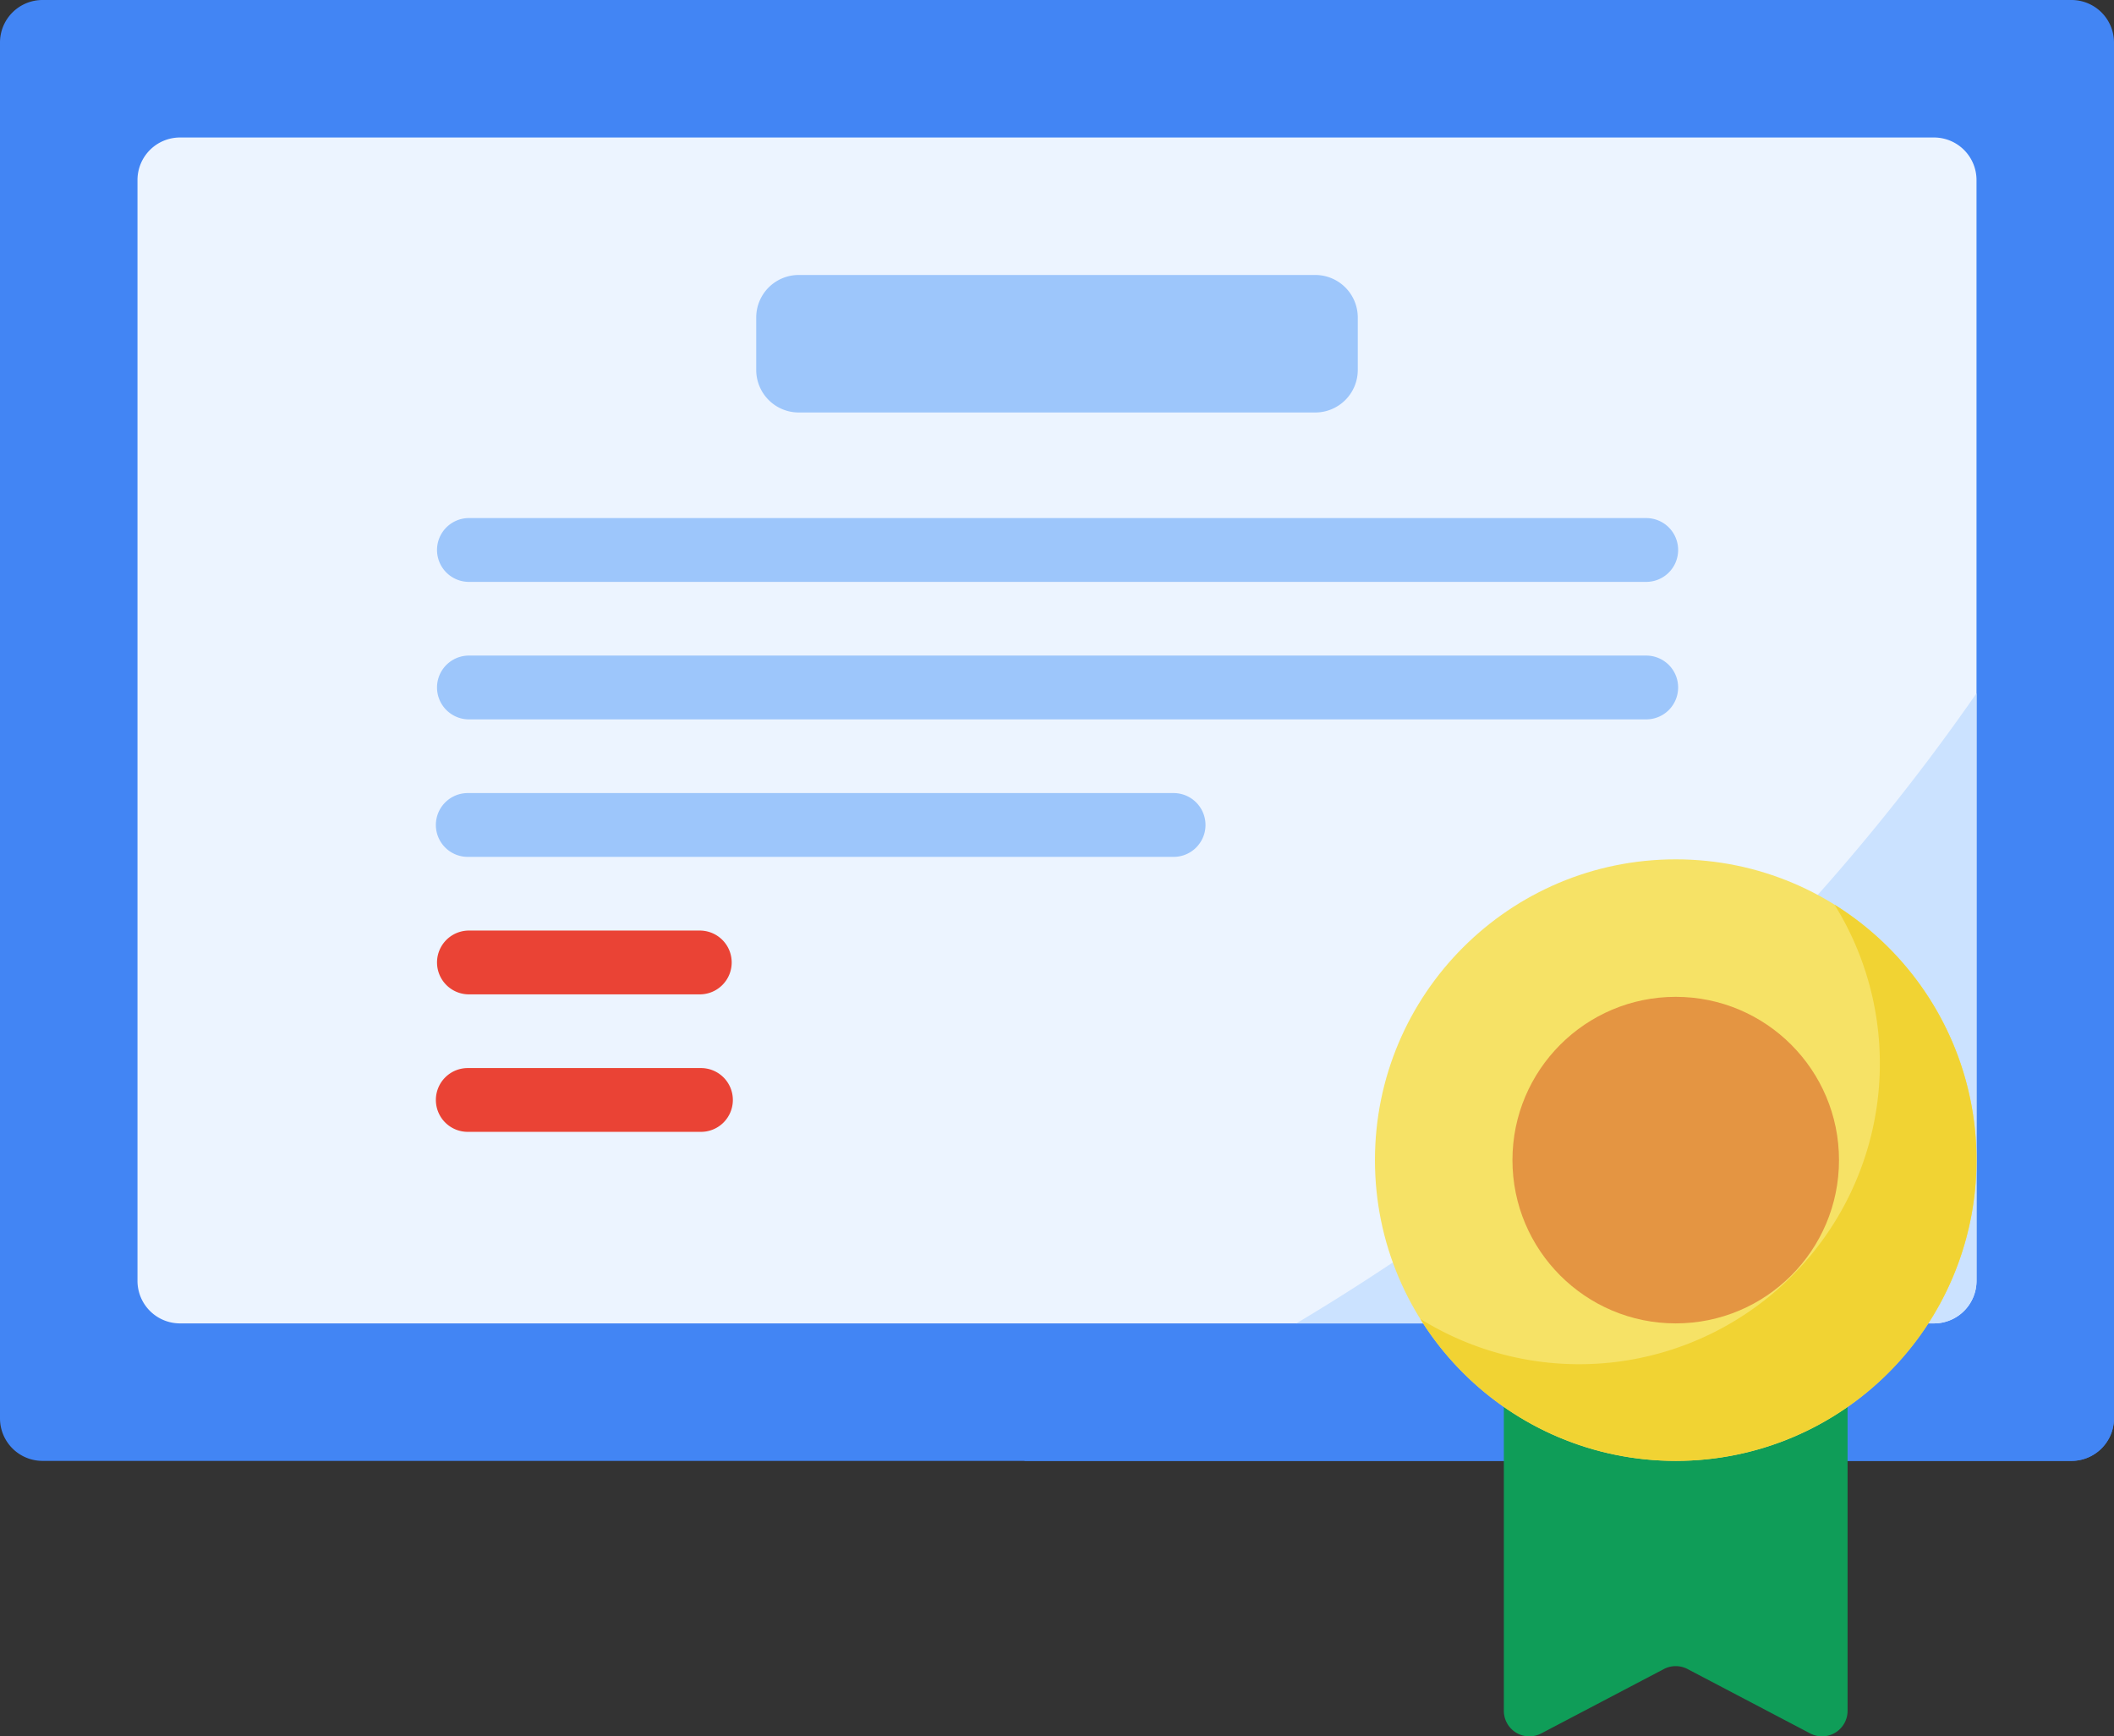 <svg xmlns="http://www.w3.org/2000/svg" width="200.116" height="164.372" viewBox="0 0 200.116 164.372"><rect x="0" y="0" width="200.116" height="164.372" fill="#333333" stroke="none"/><defs><style>.a{fill:#4285f4;}.b{fill:#ecf4ff;}.c{fill:#cbe2ff;}.d{fill:#9dc6fb;}.e{fill:#0f9d58;}.f{fill:#f6e266;}.g{fill:#f1d333;}.h{fill:#e49542;}.i{fill:#ea4335;}</style></defs><g transform="translate(0 0)"><path class="a" d="M196.089,184.017H4.027A4.026,4.026,0,0,1,0,179.99V49.752a4.026,4.026,0,0,1,4.027-4.027H196.089a4.026,4.026,0,0,1,4.027,4.027V179.99A4.026,4.026,0,0,1,196.089,184.017Z" transform="translate(0 -45.725)"/></g><g transform="translate(96.931 42.98)"><path class="a" d="M292.037,225.78A207.759,207.759,0,0,1,248,251h99.157a4.026,4.026,0,0,0,4.027-4.027V155.689c-11.666,24.958-31.938,49.829-59.147,70.091Z" transform="translate(-248.001 -155.689)"/></g><g transform="translate(13.016 13.016)"><path class="b" d="M33.3,187.26V83.053a4.026,4.026,0,0,1,4.027-4.027H203.359a4.026,4.026,0,0,1,4.027,4.027V187.26a4.026,4.026,0,0,1-4.027,4.027H37.328A4.026,4.026,0,0,1,33.3,187.26Z" transform="translate(-33.301 -79.026)"/></g><g transform="translate(122.714 65.632)"><path class="c" d="M332.22,261.084a215.718,215.718,0,0,1-18.254,12.205h60.359a4.026,4.026,0,0,0,4.027-4.027V213.645A202.181,202.181,0,0,1,332.22,261.084Z" transform="translate(-313.966 -213.645)"/></g><g transform="translate(71.586 26.031)"><path class="d" d="M183.154,121.316v-4.963a4.026,4.026,0,0,1,4.027-4.027h48.89a4.026,4.026,0,0,1,4.027,4.027v4.963a4.026,4.026,0,0,1-4.027,4.027h-48.89A4.027,4.027,0,0,1,183.154,121.316Z" transform="translate(-183.154 -112.327)"/></g><g transform="translate(130.156 81.348)"><g transform="translate(12.202 39.861)"><path class="e" d="M393.227,398.723l-11.608-6.094a2.417,2.417,0,0,0-2.246,0l-11.608,6.094a2.416,2.416,0,0,1-3.539-2.139V355.84h32.539v40.744A2.416,2.416,0,0,1,393.227,398.723Z" transform="translate(-364.227 -355.84)"/></g><circle class="f" cx="28.472" cy="28.472" r="28.472"/><g transform="translate(4.291 4.292)"><path class="g" d="M383.2,264.836a28.469,28.469,0,0,1-39.209,39.209A28.47,28.47,0,1,0,383.2,264.836Z" transform="translate(-343.987 -264.836)"/></g><g transform="translate(13.016 13.016)"><circle class="h" cx="15.456" cy="15.456" r="15.456"/></g></g><g transform="translate(41.315 49.043)"><path class="d" d="M220.171,177.242H108.725a3.02,3.02,0,0,1,0-6.039H220.171a3.02,3.02,0,1,1,0,6.039Z" transform="translate(-105.705 -171.203)"/></g><g transform="translate(41.315 62.059)"><path class="d" d="M220.171,210.543H108.725a3.02,3.02,0,0,1,0-6.039H220.171a3.02,3.02,0,1,1,0,6.039Z" transform="translate(-105.705 -204.504)"/></g><g transform="translate(41.315 75.075)"><path class="d" d="M175.43,243.844H108.725a3.02,3.02,0,1,1,0-6.039H175.43a3.02,3.02,0,1,1,0,6.039Z" transform="translate(-105.705 -237.805)"/></g><g transform="translate(41.315 88.09)"><path class="i" d="M130.689,277.145H108.725a3.02,3.02,0,0,1,0-6.039h21.964a3.02,3.02,0,0,1,0,6.039Z" transform="translate(-105.705 -271.106)"/></g><g transform="translate(41.315 101.106)"><path class="i" d="M130.689,310.445H108.725a3.02,3.02,0,1,1,0-6.039h21.964a3.02,3.02,0,1,1,0,6.039Z" transform="translate(-105.705 -304.406)"/></g></svg>